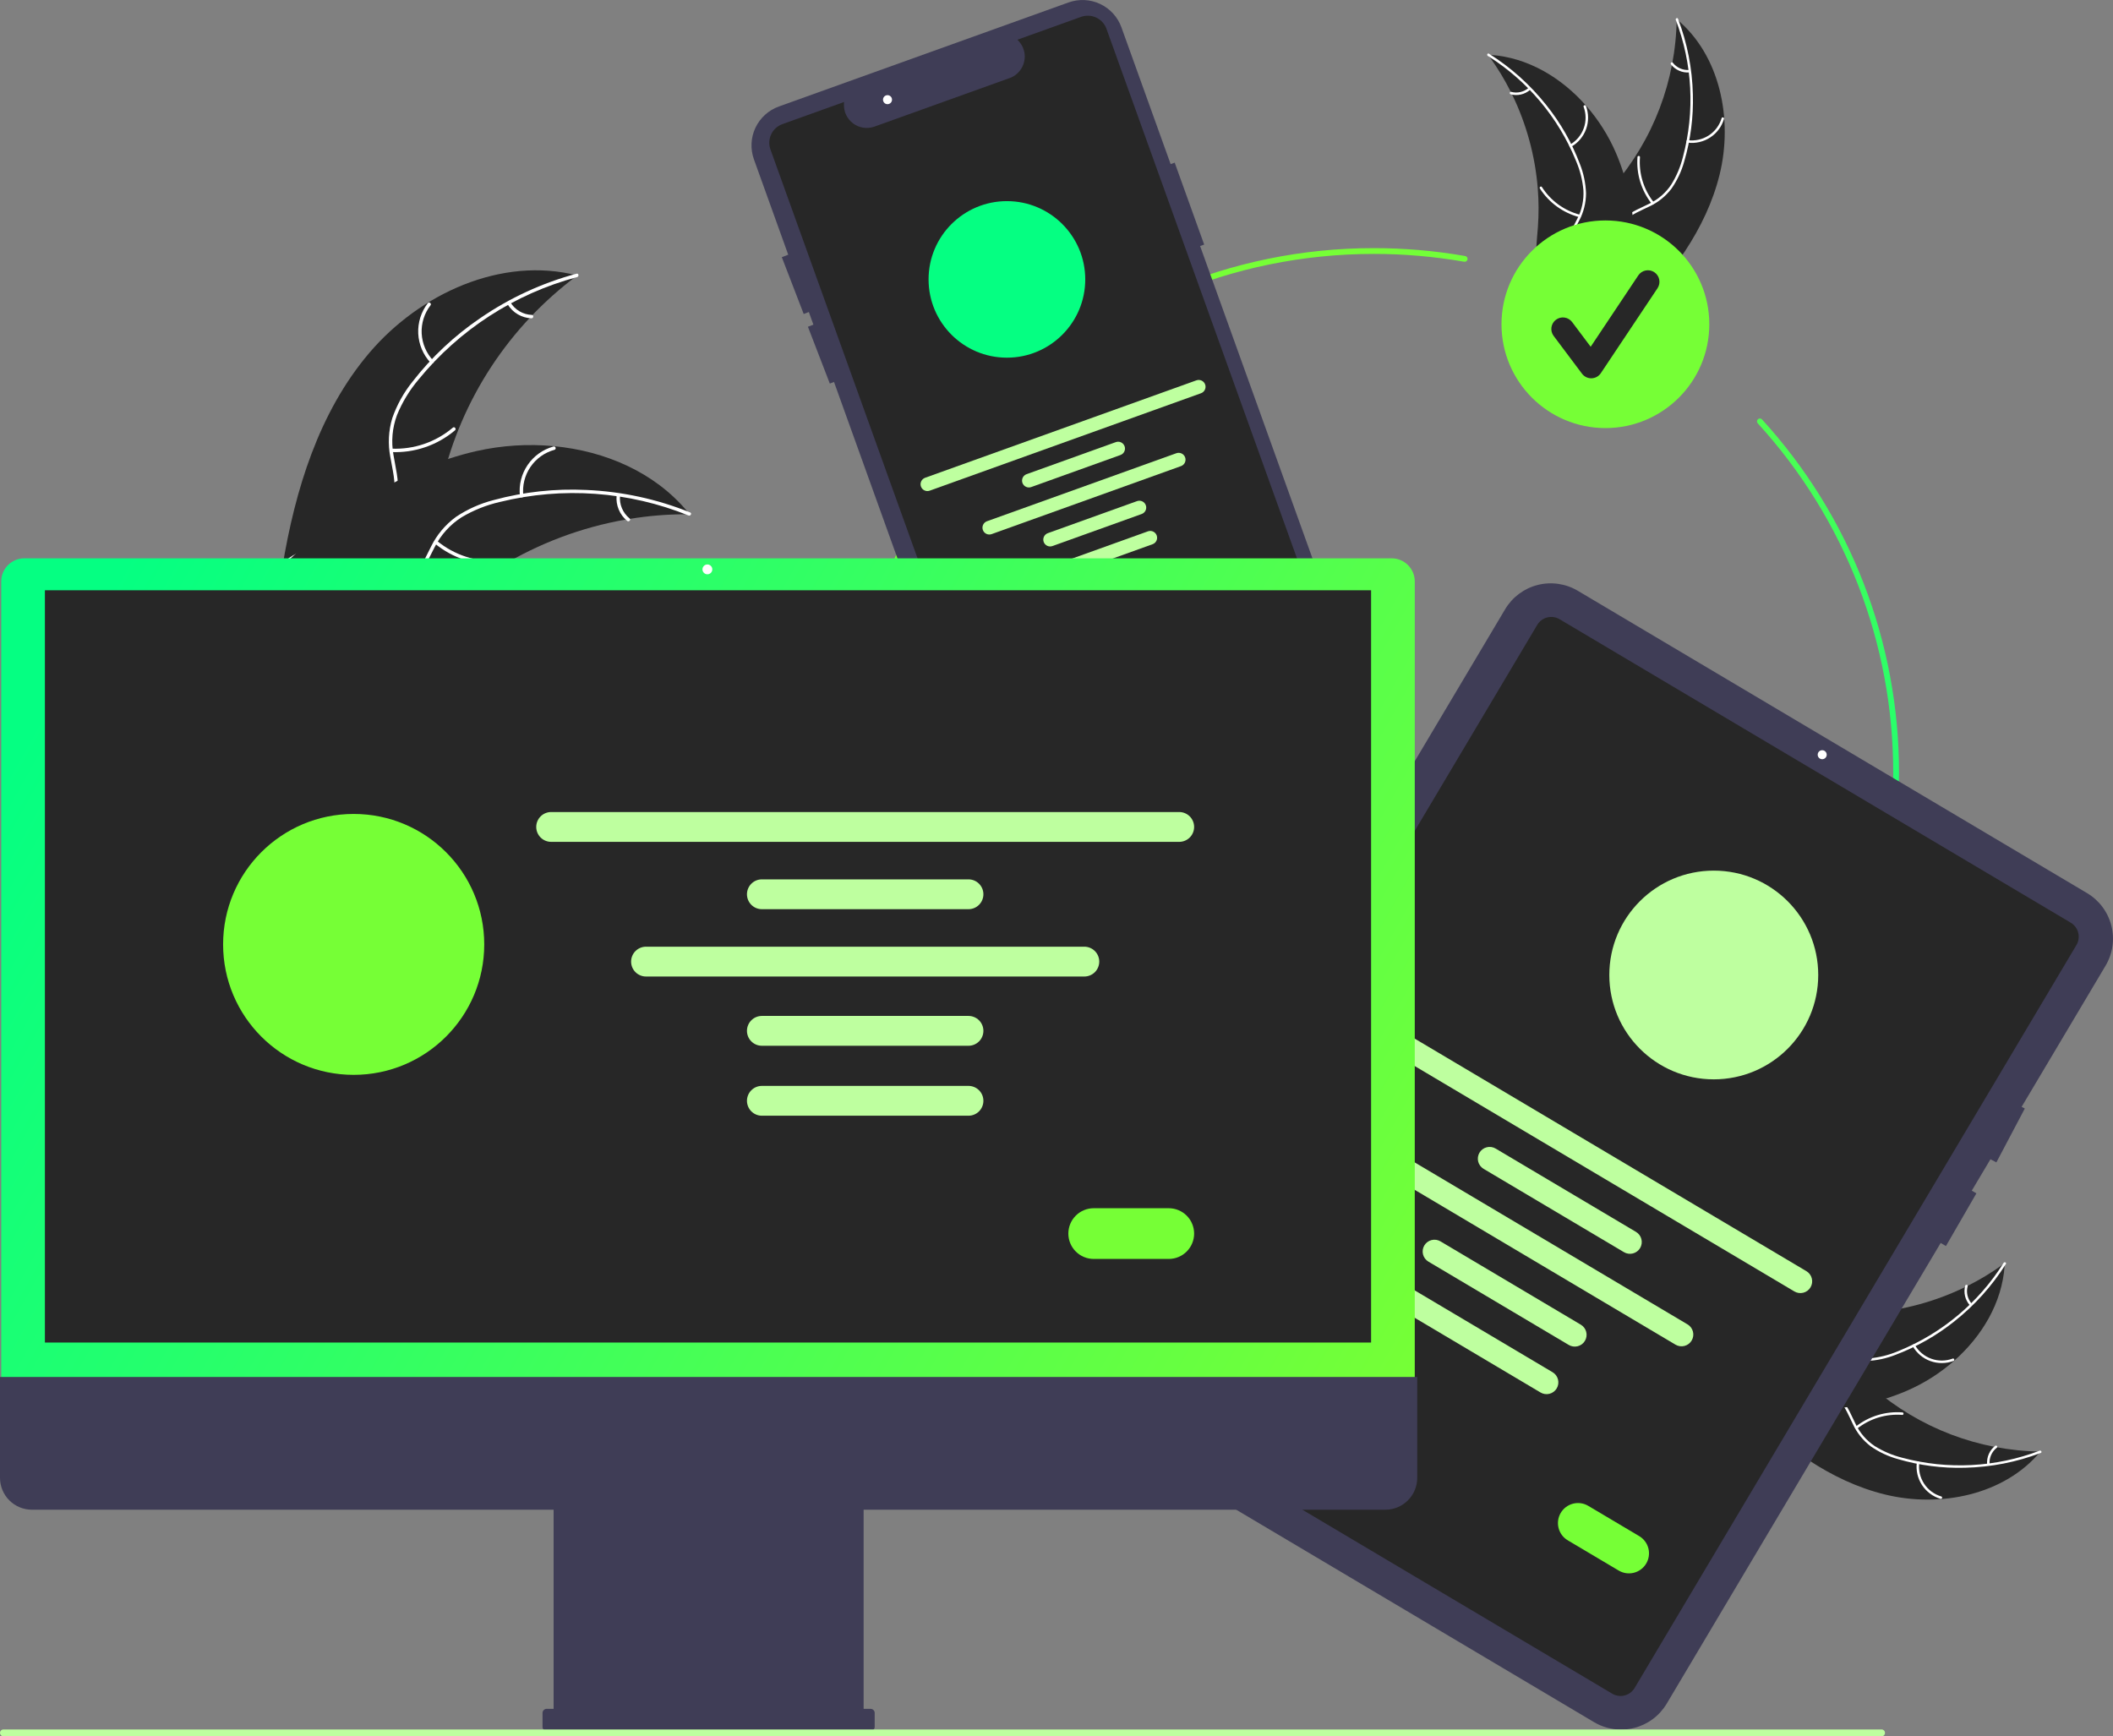 <svg width="533" height="438" viewBox="0 0 533 438" fill="none" xmlns="http://www.w3.org/2000/svg">
<rect x="0" y="0" width="533" height="438" fill="#808080" stroke="none"/>
<g clip-path="url(#clip0_39_2)">
<path d="M433.773 44.021C437.178 30.142 433.94 13.956 422.938 4.827C422.723 20.366 417.014 35.327 406.821 47.065C402.874 51.577 398.014 56.185 397.822 62.175C397.703 65.903 399.524 69.482 402.033 72.243C404.542 75.003 407.708 77.069 410.836 79.103L411.295 79.913C421.364 69.765 430.367 57.9 433.773 44.021Z" fill="#272727"/>
<path d="M422.716 5.03C426.936 16.081 427.564 28.18 424.51 39.607C423.896 42.079 422.896 44.438 421.547 46.599C420.165 48.662 418.255 50.316 416.016 51.392C413.949 52.437 411.713 53.266 409.936 54.794C409.038 55.59 408.318 56.567 407.825 57.66C407.331 58.754 407.074 59.939 407.071 61.139C406.985 64.127 407.979 66.968 409.047 69.713C410.234 72.76 411.515 75.907 411.241 79.243C411.207 79.647 411.837 79.675 411.87 79.272C412.347 73.467 408.402 68.564 407.776 62.933C407.484 60.306 407.982 57.575 409.927 55.659C411.627 53.984 413.931 53.127 416.034 52.087C418.233 51.07 420.15 49.53 421.616 47.602C423.071 45.517 424.16 43.2 424.837 40.75C426.449 35.258 427.186 29.547 427.023 23.826C426.872 17.296 425.604 10.84 423.275 4.737C423.13 4.359 422.573 4.655 422.716 5.03V5.03Z" fill="white"/>
<path d="M425.71 35.985C427.698 36.237 429.712 35.774 431.39 34.68C433.069 33.585 434.303 31.93 434.873 30.01C434.987 29.621 434.387 29.426 434.273 29.815C433.746 31.604 432.596 33.146 431.031 34.162C429.466 35.178 427.589 35.602 425.738 35.356C425.336 35.303 425.31 35.933 425.71 35.985V35.985Z" fill="white"/>
<path d="M417.134 51C414.595 47.787 413.362 43.736 413.679 39.654C413.711 39.25 413.081 39.222 413.05 39.626C412.727 43.874 414.019 48.087 416.669 51.425C416.922 51.743 417.386 51.316 417.134 51V51Z" fill="white"/>
<path d="M426.113 17.646C425.323 17.709 424.53 17.574 423.805 17.255C423.08 16.936 422.446 16.442 421.959 15.818C421.71 15.497 421.247 15.924 421.494 16.242C422.035 16.93 422.736 17.475 423.536 17.829C424.336 18.183 425.211 18.336 426.084 18.275C426.167 18.276 426.247 18.245 426.308 18.19C426.369 18.134 426.407 18.057 426.413 17.974C426.417 17.891 426.387 17.81 426.331 17.748C426.274 17.687 426.196 17.65 426.113 17.646V17.646Z" fill="white"/>
<path d="M375.357 13.812C375.507 14.017 375.656 14.222 375.804 14.432C377.8 17.196 379.568 20.118 381.091 23.169C381.212 23.403 381.332 23.642 381.446 23.879C385.035 31.267 387.221 39.258 387.891 47.443C388.154 50.701 388.17 53.974 387.936 57.233C387.614 61.735 386.906 66.591 388.057 70.812C388.172 71.254 388.314 71.688 388.483 72.112L410.271 80.41C410.33 80.404 410.387 80.403 410.446 80.397L411.301 80.769C411.325 80.601 411.346 80.427 411.37 80.26C411.384 80.163 411.393 80.064 411.407 79.967C411.415 79.902 411.423 79.837 411.434 79.778C411.437 79.756 411.439 79.735 411.44 79.718C411.451 79.659 411.455 79.604 411.464 79.551C411.584 78.578 411.698 77.603 411.805 76.626C411.807 76.621 411.807 76.621 411.804 76.614C412.692 69.174 412.694 61.655 411.809 54.215C411.78 53.993 411.753 53.767 411.713 53.541C411.255 50.222 410.527 46.946 409.535 43.746C408.986 41.996 408.348 40.274 407.625 38.588C405.749 34.234 403.198 30.203 400.068 26.642C393.826 19.543 385.381 14.518 376.069 13.856C375.831 13.839 375.598 13.824 375.357 13.812Z" fill="#272727"/>
<path d="M375.301 14.107C385.329 20.392 393.12 29.675 397.568 40.636C398.567 42.979 399.191 45.464 399.416 48.001C399.555 50.479 399.027 52.949 397.887 55.155C396.866 57.233 395.581 59.24 395.083 61.529C394.846 62.705 394.86 63.918 395.124 65.088C395.389 66.258 395.898 67.359 396.618 68.319C398.35 70.756 400.856 72.427 403.363 73.975C406.146 75.695 409.065 77.437 410.856 80.266C411.073 80.608 411.593 80.252 411.376 79.909C408.259 74.988 402.155 73.446 398.262 69.327C396.446 67.405 395.198 64.925 395.596 62.226C395.944 59.865 397.268 57.795 398.32 55.7C399.464 53.565 400.066 51.182 400.075 48.76C399.981 46.22 399.454 43.715 398.518 41.352C396.496 35.997 393.643 30.994 390.065 26.524C386.01 21.401 381.108 17.009 375.57 13.537C375.227 13.323 374.961 13.894 375.301 14.107V14.107Z" fill="white"/>
<path d="M396.344 37.022C398.083 36.027 399.412 34.446 400.092 32.563C400.773 30.679 400.761 28.615 400.059 26.739C399.916 26.36 399.32 26.565 399.463 26.944C400.12 28.69 400.131 30.613 399.493 32.365C398.856 34.118 397.613 35.586 395.987 36.503C395.634 36.703 395.993 37.221 396.344 37.022Z" fill="white"/>
<path d="M398.544 54.17C394.581 53.132 391.155 50.639 388.949 47.189C388.73 46.847 388.211 47.204 388.429 47.545C390.731 51.131 394.302 53.718 398.428 54.789C398.822 54.891 398.935 54.271 398.544 54.17V54.17Z" fill="white"/>
<path d="M385.614 22.137C385.022 22.662 384.308 23.032 383.537 23.213C382.766 23.395 381.962 23.382 381.197 23.176C380.805 23.069 380.692 23.689 381.081 23.795C381.927 24.019 382.815 24.032 383.668 23.833C384.52 23.635 385.311 23.231 385.971 22.656C386.038 22.607 386.083 22.535 386.098 22.454C386.114 22.372 386.097 22.288 386.053 22.218C386.005 22.15 385.932 22.103 385.85 22.088C385.768 22.072 385.683 22.09 385.614 22.137V22.137Z" fill="white"/>
<path d="M346.55 327.315C273.504 327.315 214.078 267.937 214.078 194.952C214.078 121.966 273.504 62.589 346.55 62.589C354.272 62.588 361.98 63.255 369.587 64.583C369.682 64.6 369.773 64.634 369.854 64.686C369.936 64.737 370.006 64.804 370.061 64.883C370.117 64.962 370.156 65.05 370.177 65.144C370.198 65.238 370.2 65.335 370.184 65.43C370.167 65.525 370.132 65.615 370.08 65.696C370.028 65.778 369.961 65.848 369.882 65.903C369.804 65.958 369.715 65.997 369.621 66.018C369.527 66.038 369.429 66.04 369.335 66.024C361.811 64.71 354.187 64.05 346.55 64.051C274.311 64.051 215.541 122.773 215.541 194.952C215.541 267.131 274.311 325.852 346.55 325.852C418.788 325.852 477.558 267.131 477.558 194.952C477.59 162.328 465.398 130.873 443.382 106.781C443.253 106.638 443.185 106.449 443.195 106.256C443.204 106.063 443.29 105.881 443.433 105.751C443.576 105.621 443.764 105.552 443.958 105.561C444.151 105.569 444.333 105.654 444.464 105.796C466.726 130.157 479.054 161.963 479.022 194.952C479.022 267.937 419.595 327.315 346.55 327.315Z" fill="url(#paint0_linear_39_2)"/>
<path d="M404.96 107.984C419.435 107.984 431.17 96.26 431.17 81.796C431.17 67.333 419.435 55.608 404.96 55.608C390.485 55.608 378.75 67.333 378.75 81.796C378.75 96.26 390.485 107.984 404.96 107.984Z" fill="#76FF36"/>
<path d="M401.384 95.426C400.932 95.426 400.485 95.321 400.081 95.118C399.676 94.916 399.324 94.622 399.052 94.26L391.902 84.734C391.672 84.428 391.505 84.08 391.41 83.709C391.315 83.339 391.294 82.953 391.348 82.575C391.402 82.196 391.531 81.832 391.726 81.502C391.921 81.173 392.179 80.886 392.485 80.656C392.791 80.427 393.14 80.26 393.511 80.165C393.882 80.07 394.268 80.049 394.647 80.103C395.026 80.157 395.39 80.285 395.72 80.48C396.049 80.675 396.337 80.933 396.567 81.239L401.245 87.471L413.26 69.463C413.69 68.823 414.356 68.379 415.113 68.229C415.87 68.079 416.656 68.235 417.298 68.663C417.94 69.091 418.386 69.755 418.538 70.511C418.691 71.267 418.537 72.052 418.111 72.695L403.81 94.129C403.552 94.516 403.204 94.836 402.796 95.062C402.388 95.287 401.932 95.412 401.466 95.425C401.439 95.425 401.411 95.426 401.384 95.426Z" fill="#272727"/>
<path d="M343.142 174.411L302.724 62.062L303.749 61.694L296.316 41.03L295.291 41.399L282.881 6.904C282.417 5.616 281.704 4.431 280.783 3.418C279.861 2.405 278.749 1.583 277.509 1C276.27 0.416 274.928 0.082 273.559 0.017C272.19 -0.048 270.822 0.157 269.533 0.62L196.467 26.863C195.177 27.326 193.992 28.038 192.978 28.959C191.964 29.88 191.141 30.991 190.557 32.229C189.973 33.468 189.639 34.809 189.574 36.176C189.509 37.544 189.714 38.911 190.177 40.199L198.83 64.251L197.21 64.874L202.734 79.205L204.03 78.706L205.177 81.894L203.797 82.425L209.321 96.756L210.377 96.35L250.438 207.706C250.899 208.996 251.611 210.182 252.532 211.196C253.453 212.211 254.566 213.034 255.806 213.617C257.046 214.201 258.389 214.535 259.759 214.599C261.128 214.663 262.497 214.456 263.786 213.99L336.852 187.748C339.454 186.81 341.577 184.879 342.757 182.379C343.936 179.878 344.074 177.013 343.142 174.411Z" fill="#3F3D56"/>
<path d="M259.943 210.287C258.914 210.285 257.911 209.966 257.07 209.374C256.228 208.782 255.59 207.946 255.241 206.979L194.345 37.704C193.896 36.458 193.962 35.084 194.527 33.886C195.092 32.687 196.111 31.762 197.358 31.314L212.905 25.73L212.881 26.274C212.841 27.217 213.034 28.156 213.443 29.007C213.852 29.859 214.464 30.596 215.225 31.156C215.987 31.715 216.874 32.079 217.809 32.215C218.744 32.351 219.699 32.255 220.588 31.936L255.09 19.544C255.922 19.163 256.654 18.591 257.224 17.875C257.795 17.159 258.189 16.319 258.374 15.422C258.558 14.541 258.53 13.629 258.293 12.76C258.056 11.891 257.618 11.091 257.012 10.424L256.648 10.019L272.706 4.251C273.954 3.805 275.329 3.872 276.528 4.436C277.727 5.001 278.653 6.017 279.103 7.263L337.203 168.765C338.389 172.073 338.213 175.717 336.714 178.896C335.215 182.075 332.515 184.53 329.206 185.722L261.637 209.99C261.094 210.186 260.521 210.287 259.943 210.287V210.287Z" fill="#272727"/>
<path d="M253.99 90.224C264.904 90.224 273.751 81.384 273.751 70.48C273.751 59.575 264.904 50.735 253.99 50.735C243.076 50.735 234.229 59.575 234.229 70.48C234.229 81.384 243.076 90.224 253.99 90.224Z" fill="#05FF82"/>
<path d="M302.958 99.193L234.524 123.772C234.311 123.849 234.084 123.883 233.857 123.873C233.63 123.863 233.407 123.808 233.201 123.711C232.995 123.614 232.811 123.478 232.658 123.31C232.505 123.142 232.386 122.946 232.309 122.732C232.232 122.518 232.198 122.291 232.209 122.065C232.22 121.838 232.276 121.615 232.373 121.41C232.47 121.204 232.607 121.02 232.775 120.868C232.944 120.715 233.141 120.597 233.355 120.521L301.788 95.943C302.219 95.789 302.694 95.812 303.108 96.008C303.521 96.203 303.841 96.555 303.995 96.985C304.15 97.415 304.128 97.89 303.933 98.303C303.739 98.717 303.388 99.037 302.958 99.193V99.193Z" fill="#BEFF9F"/>
<path d="M282.635 114.777L260.126 122.862C259.912 122.939 259.685 122.973 259.458 122.963C259.231 122.952 259.008 122.897 258.802 122.801C258.597 122.704 258.412 122.568 258.259 122.4C258.106 122.232 257.988 122.035 257.911 121.822C257.834 121.608 257.8 121.381 257.811 121.154C257.822 120.928 257.878 120.705 257.975 120.5C258.072 120.294 258.208 120.11 258.377 119.958C258.545 119.805 258.742 119.687 258.956 119.611L281.466 111.526C281.897 111.371 282.373 111.394 282.787 111.589C283.202 111.785 283.522 112.136 283.677 112.567C283.832 112.999 283.81 113.474 283.614 113.888C283.419 114.302 283.067 114.622 282.635 114.777V114.777Z" fill="#BEFF9F"/>
<path d="M287.989 129.659L265.48 137.744C265.266 137.821 265.039 137.855 264.813 137.844C264.586 137.833 264.363 137.778 264.158 137.681C263.953 137.584 263.768 137.448 263.616 137.28C263.463 137.113 263.345 136.916 263.268 136.703C263.191 136.489 263.157 136.263 263.168 136.036C263.179 135.81 263.234 135.588 263.331 135.382C263.428 135.177 263.564 134.993 263.732 134.841C263.9 134.688 264.097 134.57 264.31 134.493L286.82 126.409C287.251 126.254 287.727 126.276 288.141 126.472C288.556 126.667 288.876 127.019 289.031 127.45C289.186 127.881 289.164 128.356 288.968 128.77C288.773 129.185 288.421 129.504 287.989 129.659V129.659Z" fill="#BEFF9F"/>
<path d="M290.731 137.282L268.222 145.367C268.008 145.444 267.781 145.478 267.554 145.468C267.327 145.458 267.104 145.403 266.898 145.306C266.692 145.209 266.508 145.073 266.354 144.905C266.201 144.737 266.083 144.541 266.006 144.327C265.929 144.113 265.895 143.886 265.906 143.659C265.917 143.432 265.973 143.21 266.07 143.005C266.167 142.799 266.304 142.615 266.473 142.463C266.641 142.31 266.838 142.192 267.052 142.116L289.562 134.031C289.776 133.954 290.003 133.92 290.23 133.93C290.457 133.94 290.68 133.996 290.885 134.092C291.091 134.189 291.276 134.325 291.429 134.493C291.582 134.661 291.7 134.857 291.777 135.071C291.854 135.285 291.888 135.512 291.877 135.739C291.866 135.965 291.81 136.188 291.713 136.393C291.616 136.599 291.479 136.783 291.311 136.935C291.142 137.088 290.945 137.206 290.731 137.282L290.731 137.282Z" fill="#BEFF9F"/>
<path d="M297.899 117.58L250.141 134.732C249.927 134.81 249.7 134.844 249.473 134.834C249.246 134.823 249.023 134.768 248.818 134.672C248.612 134.575 248.427 134.439 248.274 134.271C248.121 134.103 248.003 133.906 247.926 133.693C247.849 133.479 247.815 133.252 247.826 133.025C247.837 132.798 247.893 132.576 247.99 132.371C248.087 132.165 248.224 131.981 248.392 131.829C248.561 131.676 248.757 131.558 248.972 131.482L296.729 114.329C296.943 114.252 297.17 114.217 297.397 114.228C297.624 114.238 297.847 114.293 298.053 114.39C298.259 114.486 298.443 114.623 298.596 114.791C298.749 114.959 298.868 115.155 298.944 115.369C299.021 115.583 299.055 115.809 299.044 116.036C299.033 116.263 298.978 116.486 298.881 116.691C298.784 116.896 298.647 117.081 298.478 117.233C298.31 117.386 298.113 117.503 297.899 117.58V117.58Z" fill="#BEFF9F"/>
<path d="M288.279 155.786L280.106 158.722C279.373 158.984 278.565 158.945 277.86 158.613C277.155 158.281 276.611 157.683 276.348 156.95C276.084 156.218 276.122 155.411 276.454 154.706C276.786 154.002 277.384 153.458 278.118 153.194L286.291 150.258C287.024 149.996 287.832 150.035 288.537 150.367C289.242 150.699 289.786 151.297 290.049 152.029C290.313 152.762 290.274 153.569 289.942 154.274C289.611 154.978 289.012 155.522 288.279 155.786V155.786Z" fill="#76FF36"/>
<path d="M223.872 26.278C224.5 26.278 225.009 25.769 225.009 25.142C225.009 24.515 224.5 24.006 223.872 24.006C223.244 24.006 222.735 24.515 222.735 25.142C222.735 25.769 223.244 26.278 223.872 26.278Z" fill="white"/>
<path d="M93.157 89.015C105.896 74.032 126.566 64.59 145.622 69.485C128.459 82.252 116.369 100.673 111.49 121.49C109.638 129.524 108.415 138.654 101.886 143.696C97.824 146.834 92.362 147.692 87.259 147.122C82.156 146.553 77.299 144.692 72.508 142.848L71.234 142.989C74.439 123.592 80.418 103.998 93.157 89.015Z" fill="#272727"/>
<path d="M145.574 69.895C129.842 74.104 115.838 83.159 105.55 95.774C103.287 98.451 101.46 101.467 100.137 104.711C98.951 107.914 98.644 111.375 99.249 114.736C99.75 117.881 100.627 121.04 100.355 124.252C100.191 125.894 99.681 127.483 98.859 128.915C98.038 130.346 96.923 131.588 95.587 132.559C92.322 135.064 88.35 136.247 84.427 137.269C80.07 138.405 75.527 139.515 72.026 142.51C71.601 142.873 71.062 142.194 71.486 141.832C77.578 136.62 86.23 137.062 93.016 133.22C96.183 131.427 98.828 128.67 99.398 124.96C99.896 121.716 98.994 118.457 98.459 115.277C97.821 112.007 97.993 108.631 98.962 105.443C100.115 102.142 101.823 99.06 104.011 96.331C108.839 90.108 114.616 84.682 121.131 80.253C128.538 75.156 136.763 71.363 145.451 69.037C145.988 68.894 146.108 69.752 145.574 69.895H145.574Z" fill="white"/>
<path d="M108.623 91.517C106.739 89.506 105.632 86.89 105.5 84.138C105.368 81.386 106.22 78.677 107.902 76.494C108.244 76.053 108.946 76.564 108.603 77.005C107.032 79.034 106.24 81.558 106.368 84.121C106.496 86.683 107.537 89.115 109.302 90.978C109.685 91.384 109.004 91.921 108.623 91.517H108.623Z" fill="white"/>
<path d="M98.785 113.175C104.417 113.413 109.931 111.521 114.229 107.876C114.654 107.515 115.193 108.194 114.768 108.555C110.289 112.339 104.546 114.296 98.686 114.036C98.127 114.011 98.229 113.15 98.785 113.175V113.175Z" fill="white"/>
<path d="M128.76 76.283C129.327 77.213 130.116 77.988 131.056 78.539C131.997 79.089 133.059 79.397 134.148 79.436C134.707 79.454 134.605 80.315 134.05 80.297C132.846 80.249 131.673 79.907 130.633 79.301C129.593 78.695 128.717 77.844 128.081 76.822C128.013 76.731 127.983 76.617 127.996 76.504C128.009 76.391 128.064 76.287 128.151 76.213C128.241 76.142 128.356 76.11 128.47 76.123C128.584 76.136 128.688 76.194 128.76 76.283V76.283Z" fill="white"/>
<path d="M173.957 129.728C173.608 129.726 173.259 129.725 172.906 129.729C168.212 129.735 163.527 130.121 158.896 130.885C158.537 130.939 158.174 130.998 157.817 131.062C146.68 133.02 136.003 137.028 126.33 142.881C122.483 145.214 118.819 147.836 115.37 150.724C110.607 154.712 105.761 159.416 100.123 161.537C99.538 161.765 98.938 161.956 98.329 162.11L71.505 144.531C71.464 144.461 71.419 144.396 71.378 144.326L70.275 143.673C70.442 143.511 70.619 143.347 70.787 143.186C70.883 143.092 70.986 143.002 71.083 142.908C71.149 142.847 71.216 142.785 71.272 142.726C71.294 142.706 71.317 142.685 71.335 142.671C71.391 142.612 71.45 142.563 71.502 142.509C72.49 141.591 73.486 140.679 74.49 139.771C74.494 139.765 74.494 139.765 74.504 139.763C82.172 132.868 90.484 126.552 99.491 121.698C99.762 121.552 100.037 121.4 100.32 121.262C104.392 119.096 108.635 117.267 113.005 115.792C115.401 114.992 117.835 114.314 120.3 113.76C126.67 112.34 133.224 111.931 139.721 112.547C152.673 113.777 165.088 119.131 173.335 128.97C173.545 129.222 173.751 129.47 173.957 129.728Z" fill="#272727"/>
<path d="M173.674 130.028C158.577 123.925 141.939 122.731 126.123 126.614C122.704 127.39 119.428 128.699 116.416 130.494C113.539 132.337 111.209 134.916 109.667 137.964C108.172 140.776 106.968 143.826 104.815 146.227C103.695 147.439 102.331 148.401 100.812 149.05C99.293 149.699 97.655 150.019 96.003 149.991C91.887 150.027 88.003 148.582 84.254 147.038C80.091 145.324 75.795 143.477 71.195 143.763C70.637 143.797 70.616 142.931 71.173 142.896C79.177 142.4 85.818 147.957 93.552 148.972C97.161 149.446 100.934 148.835 103.625 146.216C105.977 143.926 107.221 140.782 108.71 137.921C110.17 134.926 112.343 132.334 115.037 130.371C117.947 128.429 121.167 126.996 124.559 126.133C132.163 124.068 140.045 123.212 147.916 123.594C156.902 123.98 165.755 125.9 174.092 129.269C174.608 129.478 174.186 130.236 173.674 130.028L173.674 130.028Z" fill="white"/>
<path d="M131.142 125.064C130.85 122.324 131.542 119.57 133.095 117.293C134.648 115.017 136.961 113.365 139.619 112.635C140.158 112.489 140.41 113.318 139.871 113.464C137.394 114.14 135.24 115.678 133.798 117.801C132.357 119.924 131.722 122.493 132.009 125.042C132.071 125.596 131.203 125.615 131.142 125.064V125.064Z" fill="white"/>
<path d="M110.236 136.438C114.59 140.016 120.133 141.822 125.761 141.498C126.318 141.465 126.339 142.332 125.783 142.364C119.926 142.691 114.161 140.799 109.639 137.066C109.208 136.71 109.808 136.084 110.236 136.438H110.236Z" fill="white"/>
<path d="M156.4 125.014C156.292 126.098 156.455 127.191 156.874 128.196C157.293 129.201 157.956 130.087 158.802 130.773C159.237 131.123 158.637 131.749 158.205 131.401C157.273 130.639 156.543 129.66 156.077 128.55C155.611 127.441 155.425 126.234 155.533 125.036C155.534 124.922 155.578 124.813 155.656 124.731C155.735 124.648 155.842 124.599 155.956 124.592C156.07 124.59 156.181 124.633 156.265 124.712C156.348 124.791 156.397 124.899 156.4 125.014V125.014Z" fill="white"/>
<path d="M475.472 376.989C489.362 380.392 505.561 377.157 514.698 366.163C499.147 365.948 484.173 360.244 472.426 350.06C467.909 346.116 463.297 341.26 457.302 341.068C453.572 340.949 449.989 342.769 447.227 345.276C444.464 347.783 442.397 350.946 440.361 354.071L439.55 354.53C449.706 364.591 461.581 373.587 475.472 376.989Z" fill="#272727"/>
<path d="M514.495 365.942C503.435 370.159 491.326 370.786 479.889 367.734C477.415 367.121 475.054 366.122 472.891 364.774C470.827 363.393 469.171 361.485 468.095 359.248C467.049 357.182 466.219 354.948 464.689 353.172C463.893 352.275 462.915 351.556 461.821 351.063C460.727 350.569 459.541 350.313 458.34 350.309C455.349 350.224 452.506 351.217 449.759 352.285C446.709 353.47 443.56 354.75 440.221 354.476C439.816 354.443 439.788 355.072 440.192 355.105C446.002 355.582 450.909 351.639 456.544 351.014C459.173 350.722 461.907 351.22 463.824 353.163C465.5 354.862 466.358 357.164 467.399 359.265C468.417 361.463 469.958 363.378 471.887 364.843C473.974 366.297 476.293 367.385 478.745 368.061C484.242 369.672 489.957 370.409 495.683 370.245C502.218 370.094 508.68 368.828 514.788 366.5C515.166 366.356 514.87 365.799 514.495 365.942H514.495Z" fill="white"/>
<path d="M483.514 368.933C483.262 370.92 483.725 372.932 484.821 374.609C485.916 376.286 487.573 377.519 489.494 378.089C489.883 378.203 490.079 377.604 489.689 377.49C487.899 376.963 486.356 375.814 485.339 374.25C484.322 372.686 483.898 370.811 484.144 368.962C484.197 368.56 483.567 368.534 483.514 368.933V368.933Z" fill="white"/>
<path d="M468.487 360.365C471.703 357.828 475.757 356.595 479.842 356.913C480.247 356.944 480.275 356.315 479.871 356.283C475.619 355.961 471.402 357.252 468.062 359.9C467.744 360.152 468.17 360.616 468.487 360.365H468.487Z" fill="white"/>
<path d="M501.869 369.336C501.806 368.547 501.94 367.754 502.259 367.03C502.579 366.306 503.073 365.672 503.698 365.186C504.02 364.937 503.592 364.474 503.273 364.721C502.585 365.261 502.04 365.962 501.685 366.761C501.331 367.561 501.178 368.435 501.239 369.307C501.238 369.39 501.268 369.47 501.324 369.531C501.38 369.592 501.457 369.63 501.54 369.636C501.623 369.639 501.704 369.61 501.766 369.554C501.828 369.497 501.865 369.419 501.869 369.336V369.336Z" fill="white"/>
<path d="M505.706 318.622C505.501 318.772 505.296 318.921 505.086 319.069C502.319 321.063 499.394 322.83 496.341 324.351C496.107 324.472 495.868 324.592 495.631 324.706C488.236 328.292 480.239 330.476 472.047 331.145C468.787 331.409 465.511 331.424 462.249 331.191C457.743 330.869 452.883 330.161 448.659 331.311C448.217 331.426 447.782 331.568 447.357 331.737L439.053 353.507C439.059 353.566 439.06 353.623 439.065 353.682L438.694 354.536C438.862 354.56 439.036 354.581 439.203 354.605C439.3 354.619 439.399 354.628 439.496 354.643C439.561 354.651 439.627 354.658 439.685 354.669C439.707 354.672 439.729 354.674 439.746 354.675C439.804 354.686 439.86 354.69 439.913 354.699C440.886 354.819 441.862 354.933 442.84 355.04C442.845 355.042 442.845 355.042 442.852 355.039C450.298 355.927 457.823 355.928 465.27 355.044C465.492 355.015 465.718 354.988 465.944 354.948C469.265 354.491 472.544 353.763 475.747 352.771C477.499 352.223 479.222 351.586 480.91 350.864C485.266 348.988 489.301 346.44 492.865 343.312C499.97 337.076 504.999 328.638 505.662 319.334C505.679 319.096 505.694 318.862 505.706 318.622Z" fill="#272727"/>
<path d="M505.41 318.566C499.12 328.586 489.83 336.37 478.86 340.814C476.515 341.813 474.027 342.436 471.488 342.661C469.008 342.8 466.536 342.272 464.329 341.134C462.249 340.113 460.24 338.829 457.949 338.331C456.772 338.094 455.558 338.108 454.387 338.373C453.216 338.637 452.115 339.145 451.154 339.865C448.714 341.596 447.043 344.099 445.493 346.604C443.772 349.386 442.029 352.302 439.197 354.092C438.854 354.309 439.211 354.828 439.554 354.611C444.48 351.497 446.022 345.397 450.145 341.508C452.068 339.693 454.551 338.447 457.252 338.845C459.614 339.192 461.687 340.515 463.783 341.566C465.92 342.708 468.305 343.311 470.728 343.32C473.271 343.225 475.778 342.699 478.143 341.764C483.502 339.743 488.51 336.893 492.983 333.318C498.11 329.266 502.506 324.368 505.98 318.835C506.195 318.492 505.624 318.226 505.41 318.566H505.41Z" fill="white"/>
<path d="M482.476 339.591C483.472 341.329 485.054 342.657 486.939 343.337C488.825 344.017 490.89 344.005 492.768 343.304C493.147 343.161 492.942 342.565 492.562 342.708C490.815 343.364 488.891 343.375 487.137 342.738C485.383 342.101 483.914 340.859 482.996 339.235C482.796 338.883 482.277 339.241 482.476 339.591Z" fill="white"/>
<path d="M465.315 341.79C466.354 337.83 468.848 334.406 472.301 332.202C472.643 331.984 472.287 331.465 471.945 331.683C468.356 333.983 465.767 337.551 464.695 341.674C464.593 342.067 465.214 342.181 465.315 341.79Z" fill="white"/>
<path d="M497.374 328.871C496.848 328.279 496.478 327.565 496.296 326.795C496.115 326.024 496.128 325.221 496.334 324.457C496.441 324.065 495.82 323.952 495.714 324.341C495.49 325.187 495.477 326.074 495.676 326.926C495.875 327.777 496.279 328.567 496.854 329.227C496.903 329.294 496.975 329.339 497.057 329.354C497.138 329.369 497.222 329.353 497.292 329.309C497.361 329.261 497.408 329.188 497.423 329.106C497.438 329.025 497.421 328.94 497.374 328.871V328.871Z" fill="white"/>
<path d="M531.13 243.593L509.949 279.207L510.754 279.631L503.581 293.218L502.088 292.429L497.375 300.349L498.546 301.021L490.861 314.316L489.529 313.548L420.417 429.765C418.604 432.806 415.658 435.005 412.225 435.878C408.792 436.751 405.152 436.228 402.105 434.423L273.622 358.142C270.577 356.332 268.377 353.388 267.503 349.958C266.628 346.527 267.152 342.89 268.959 339.845L379.672 153.674C381.485 150.633 384.431 148.434 387.864 147.561C391.297 146.687 394.937 147.211 397.984 149.016L526.467 225.296C529.51 227.108 531.71 230.052 532.584 233.482C533.458 236.912 532.935 240.548 531.13 243.593V243.593Z" fill="#3F3D56"/>
<path d="M406.684 427.237L277.748 350.688C276.81 350.129 276.132 349.222 275.863 348.165C275.593 347.107 275.755 345.986 276.311 345.048L387.759 157.638C388.318 156.701 389.226 156.023 390.284 155.754C391.342 155.485 392.464 155.646 393.404 156.202L522.339 232.751C523.277 233.309 523.956 234.217 524.225 235.274C524.494 236.331 524.333 237.452 523.776 238.391L412.329 425.801C411.77 426.738 410.862 427.416 409.803 427.685C408.745 427.954 407.623 427.793 406.684 427.237Z" fill="#272727"/>
<path d="M459.647 191.514C460.275 191.514 460.784 191.006 460.784 190.379C460.784 189.752 460.275 189.243 459.647 189.243C459.019 189.243 458.51 189.752 458.51 190.379C458.51 191.006 459.019 191.514 459.647 191.514Z" fill="white"/>
<path d="M452.613 325.763L344.984 261.864C344.646 261.666 344.351 261.402 344.116 261.09C343.88 260.777 343.709 260.42 343.611 260.041C343.514 259.662 343.493 259.268 343.548 258.88C343.604 258.493 343.736 258.12 343.936 257.783C344.136 257.447 344.4 257.153 344.714 256.919C345.028 256.685 345.386 256.515 345.765 256.419C346.145 256.323 346.54 256.304 346.928 256.361C347.315 256.418 347.688 256.551 348.024 256.752L455.653 320.651C455.991 320.85 456.286 321.113 456.521 321.426C456.757 321.739 456.928 322.095 457.025 322.474C457.123 322.853 457.144 323.248 457.089 323.635C457.033 324.023 456.901 324.395 456.701 324.732C456.501 325.068 456.236 325.362 455.922 325.596C455.608 325.83 455.251 326 454.871 326.096C454.492 326.192 454.097 326.212 453.709 326.155C453.321 326.098 452.949 325.965 452.613 325.763H452.613Z" fill="#BEFF9F"/>
<path d="M409.637 315.862L374.235 294.844C373.899 294.644 373.606 294.381 373.372 294.068C373.137 293.755 372.967 293.4 372.871 293.021C372.774 292.643 372.753 292.249 372.809 291.862C372.865 291.476 372.997 291.104 373.196 290.768C373.396 290.433 373.66 290.139 373.973 289.906C374.286 289.672 374.642 289.502 375.021 289.406C375.4 289.309 375.794 289.288 376.181 289.344C376.567 289.4 376.94 289.532 377.276 289.731L412.678 310.749C413.014 310.949 413.307 311.213 413.541 311.525C413.775 311.838 413.945 312.194 414.042 312.572C414.138 312.951 414.159 313.344 414.103 313.731C414.047 314.117 413.916 314.489 413.716 314.825C413.516 315.16 413.252 315.454 412.939 315.687C412.626 315.921 412.27 316.091 411.892 316.187C411.513 316.284 411.119 316.305 410.732 316.249C410.345 316.193 409.973 316.062 409.637 315.862V315.862Z" fill="#BEFF9F"/>
<path d="M395.718 339.268L360.316 318.25C359.638 317.847 359.147 317.192 358.953 316.428C358.758 315.663 358.875 314.853 359.278 314.175C359.681 313.497 360.337 313.007 361.102 312.813C361.867 312.618 362.678 312.735 363.356 313.138L398.758 334.156C399.094 334.355 399.388 334.619 399.622 334.932C399.856 335.244 400.026 335.6 400.122 335.979C400.219 336.357 400.24 336.751 400.184 337.137C400.128 337.524 399.996 337.895 399.797 338.231C399.597 338.567 399.333 338.86 399.02 339.094C398.707 339.328 398.351 339.497 397.972 339.594C397.594 339.69 397.2 339.711 396.813 339.655C396.426 339.599 396.054 339.468 395.718 339.268V339.268Z" fill="#BEFF9F"/>
<path d="M388.589 351.257L353.187 330.239C352.85 330.04 352.555 329.776 352.32 329.464C352.086 329.151 351.915 328.795 351.818 328.416C351.721 328.037 351.699 327.643 351.755 327.256C351.811 326.869 351.942 326.496 352.142 326.16C352.342 325.824 352.607 325.53 352.92 325.296C353.234 325.062 353.591 324.892 353.97 324.796C354.349 324.7 354.744 324.68 355.131 324.737C355.519 324.793 355.891 324.926 356.227 325.126L391.629 346.144C391.967 346.343 392.262 346.606 392.497 346.919C392.733 347.232 392.904 347.588 393.002 347.967C393.099 348.347 393.121 348.741 393.065 349.129C393.009 349.516 392.878 349.889 392.678 350.226C392.478 350.562 392.213 350.856 391.899 351.09C391.585 351.324 391.228 351.494 390.848 351.59C390.468 351.686 390.073 351.706 389.685 351.648C389.297 351.591 388.925 351.458 388.589 351.257V351.257Z" fill="#BEFF9F"/>
<path d="M422.63 339.189L347.518 294.595C346.843 294.191 346.356 293.535 346.164 292.773C345.971 292.01 346.088 291.202 346.491 290.526C346.893 289.85 347.546 289.361 348.309 289.165C349.071 288.97 349.88 289.084 350.559 289.483L425.67 334.076C426.008 334.275 426.303 334.538 426.539 334.851C426.774 335.164 426.945 335.52 427.043 335.899C427.14 336.278 427.162 336.673 427.106 337.061C427.051 337.448 426.919 337.821 426.719 338.157C426.519 338.494 426.254 338.788 425.94 339.022C425.626 339.256 425.269 339.426 424.889 339.522C424.509 339.617 424.114 339.637 423.726 339.58C423.339 339.523 422.966 339.39 422.63 339.189V339.189Z" fill="#BEFF9F"/>
<path d="M408.314 396.179L395.46 388.548C394.307 387.862 393.475 386.747 393.145 385.448C392.815 384.15 393.014 382.773 393.699 381.621C394.384 380.469 395.499 379.636 396.798 379.305C398.098 378.973 399.476 379.171 400.629 379.854L413.484 387.486C414.638 388.171 415.472 389.286 415.803 390.585C416.134 391.885 415.935 393.262 415.249 394.415C414.564 395.568 413.448 396.402 412.147 396.732C410.847 397.063 409.468 396.864 408.314 396.179Z" fill="#76FF36"/>
<path d="M432.297 272.269C446.848 272.269 458.645 260.483 458.645 245.943C458.645 231.403 446.848 219.617 432.297 219.617C417.745 219.617 405.949 231.403 405.949 245.943C405.949 260.483 417.745 272.269 432.297 272.269Z" fill="#BEFF9F"/>
<path d="M0.31 352.924H356.873V146.665C356.871 145.12 356.256 143.638 355.162 142.546C354.068 141.453 352.586 140.838 351.039 140.836H6.144C4.598 140.838 3.115 141.453 2.021 142.546C0.927 143.638 0.312 145.12 0.31 146.665V352.924Z" fill="url(#paint1_linear_39_2)"/>
<path d="M345.856 148.898H11.327V338.661H345.856V148.898Z" fill="#272727"/>
<path d="M4.79663e-10 347.343V372.795C-1.15332e-05 373.85 0.208 374.895 0.612 375.87C1.016 376.845 1.609 377.731 2.355 378.477C3.102 379.223 3.988 379.815 4.964 380.219C5.94 380.622 6.985 380.83 8.041 380.83H139.646V431.061H137.898C137.76 431.061 137.625 431.088 137.498 431.141C137.371 431.193 137.256 431.27 137.159 431.367C137.062 431.464 136.985 431.579 136.932 431.706C136.88 431.832 136.853 431.968 136.853 432.105V435.599C136.853 435.736 136.88 435.872 136.932 435.998C136.985 436.125 137.062 436.24 137.159 436.337C137.256 436.434 137.371 436.511 137.498 436.563C137.625 436.616 137.76 436.643 137.898 436.643H219.596C219.733 436.643 219.869 436.616 219.996 436.563C220.122 436.511 220.238 436.434 220.335 436.337C220.432 436.24 220.509 436.125 220.561 435.998C220.614 435.872 220.641 435.736 220.641 435.599V432.105C220.641 431.968 220.614 431.832 220.561 431.706C220.509 431.579 220.432 431.464 220.335 431.367C220.238 431.27 220.122 431.193 219.996 431.141C219.869 431.088 219.733 431.061 219.596 431.061H217.848V380.83H349.452C350.508 380.83 351.554 380.622 352.529 380.219C353.505 379.815 354.392 379.223 355.138 378.477C355.885 377.731 356.477 376.845 356.881 375.87C357.286 374.895 357.494 373.85 357.494 372.795V347.343L4.79663e-10 347.343Z" fill="#3F3D56"/>
<path d="M297.45 212.362H139.029C138.031 212.362 137.073 211.966 136.367 211.26C135.661 210.555 135.264 209.598 135.264 208.6C135.264 207.602 135.661 206.645 136.367 205.939C137.073 205.234 138.031 204.837 139.029 204.837H297.45C298.448 204.837 299.406 205.234 300.112 205.939C300.819 206.645 301.215 207.602 301.215 208.6C301.215 209.598 300.819 210.555 300.112 211.26C299.406 211.966 298.448 212.362 297.45 212.362V212.362Z" fill="#BEFF9F"/>
<path d="M244.294 229.347H192.185C191.186 229.347 190.228 228.95 189.522 228.245C188.816 227.539 188.419 226.582 188.419 225.584C188.419 224.586 188.816 223.629 189.522 222.923C190.228 222.218 191.186 221.821 192.185 221.821H244.294C245.293 221.821 246.25 222.218 246.957 222.923C247.663 223.629 248.06 224.586 248.06 225.584C248.06 226.582 247.663 227.539 246.957 228.245C246.25 228.95 245.293 229.347 244.294 229.347V229.347Z" fill="#BEFF9F"/>
<path d="M244.294 263.799H192.185C191.186 263.799 190.228 263.402 189.522 262.697C188.816 261.991 188.419 261.034 188.419 260.036C188.419 259.038 188.816 258.081 189.522 257.375C190.228 256.67 191.186 256.273 192.185 256.273H244.294C245.293 256.273 246.25 256.67 246.957 257.375C247.663 258.081 248.06 259.038 248.06 260.036C248.06 261.034 247.663 261.991 246.957 262.697C246.25 263.402 245.293 263.799 244.294 263.799Z" fill="#BEFF9F"/>
<path d="M244.294 281.445H192.185C191.69 281.445 191.201 281.347 190.744 281.158C190.287 280.969 189.872 280.692 189.522 280.343C189.173 279.993 188.895 279.578 188.706 279.122C188.517 278.665 188.419 278.176 188.419 277.682C188.419 277.188 188.517 276.699 188.706 276.242C188.895 275.786 189.173 275.371 189.522 275.022C189.872 274.672 190.287 274.395 190.744 274.206C191.201 274.017 191.69 273.92 192.185 273.92H244.294C244.788 273.92 245.278 274.017 245.735 274.206C246.192 274.395 246.607 274.672 246.957 275.022C247.306 275.371 247.584 275.786 247.773 276.242C247.962 276.699 248.059 277.188 248.059 277.682C248.059 278.176 247.962 278.665 247.773 279.122C247.584 279.578 247.306 279.993 246.957 280.343C246.607 280.692 246.192 280.969 245.735 281.158C245.278 281.347 244.788 281.445 244.294 281.445V281.445Z" fill="#BEFF9F"/>
<path d="M273.518 246.331H162.961C161.962 246.331 161.004 245.935 160.298 245.229C159.592 244.523 159.195 243.566 159.195 242.568C159.195 241.571 159.592 240.614 160.298 239.908C161.004 239.202 161.962 238.806 162.961 238.806H273.518C274.517 238.806 275.475 239.202 276.181 239.908C276.887 240.614 277.284 241.571 277.284 242.568C277.284 243.566 276.887 244.523 276.181 245.229C275.475 245.935 274.517 246.331 273.518 246.331V246.331Z" fill="#BEFF9F"/>
<path d="M294.812 317.574H275.892C274.193 317.574 272.565 316.9 271.364 315.7C270.163 314.5 269.488 312.873 269.488 311.176C269.488 309.479 270.163 307.851 271.364 306.652C272.565 305.452 274.193 304.778 275.892 304.778H294.812C296.51 304.778 298.139 305.452 299.34 306.652C300.541 307.851 301.215 309.479 301.215 311.176C301.215 312.873 300.541 314.5 299.34 315.7C298.139 316.9 296.51 317.574 294.812 317.574V317.574Z" fill="#76FF36"/>
<path d="M89.213 271.137C107.403 271.137 122.148 256.403 122.148 238.229C122.148 220.054 107.403 205.321 89.213 205.321C71.024 205.321 56.278 220.054 56.278 238.229C56.278 256.403 71.024 271.137 89.213 271.137Z" fill="#76FF36"/>
<path d="M474.619 438H0.871C0.641 437.999 0.42 437.907 0.257 437.744C0.094 437.581 0.003 437.36 0.003 437.129C0.003 436.899 0.094 436.678 0.257 436.514C0.42 436.351 0.641 436.259 0.871 436.259H474.619C474.85 436.259 475.071 436.351 475.234 436.514C475.397 436.678 475.488 436.899 475.488 437.129C475.488 437.36 475.397 437.581 475.234 437.744C475.071 437.907 474.85 437.999 474.619 438V438Z" fill="#BEFF9F"/>
<path d="M178.436 144.867C179.122 144.867 179.678 144.312 179.678 143.627C179.678 142.942 179.122 142.387 178.436 142.387C177.751 142.387 177.195 142.942 177.195 143.627C177.195 144.312 177.751 144.867 178.436 144.867Z" fill="white"/>
</g>
<defs>
<linearGradient id="paint0_linear_39_2" x1="336.5" y1="69.5" x2="468.5" y2="281.5" gradientUnits="userSpaceOnUse">
<stop stop-color="#76FF36"/>
<stop offset="1" stop-color="#05FF82"/>
</linearGradient>
<linearGradient id="paint1_linear_39_2" x1="22.5" y1="157.5" x2="357" y2="346.5" gradientUnits="userSpaceOnUse">
<stop stop-color="#05FF82"/>
<stop offset="1" stop-color="#76FF36"/>
</linearGradient>
<clipPath id="clip0_39_2">
<rect width="533" height="438" fill="white"/>
</clipPath>
</defs>
</svg>
